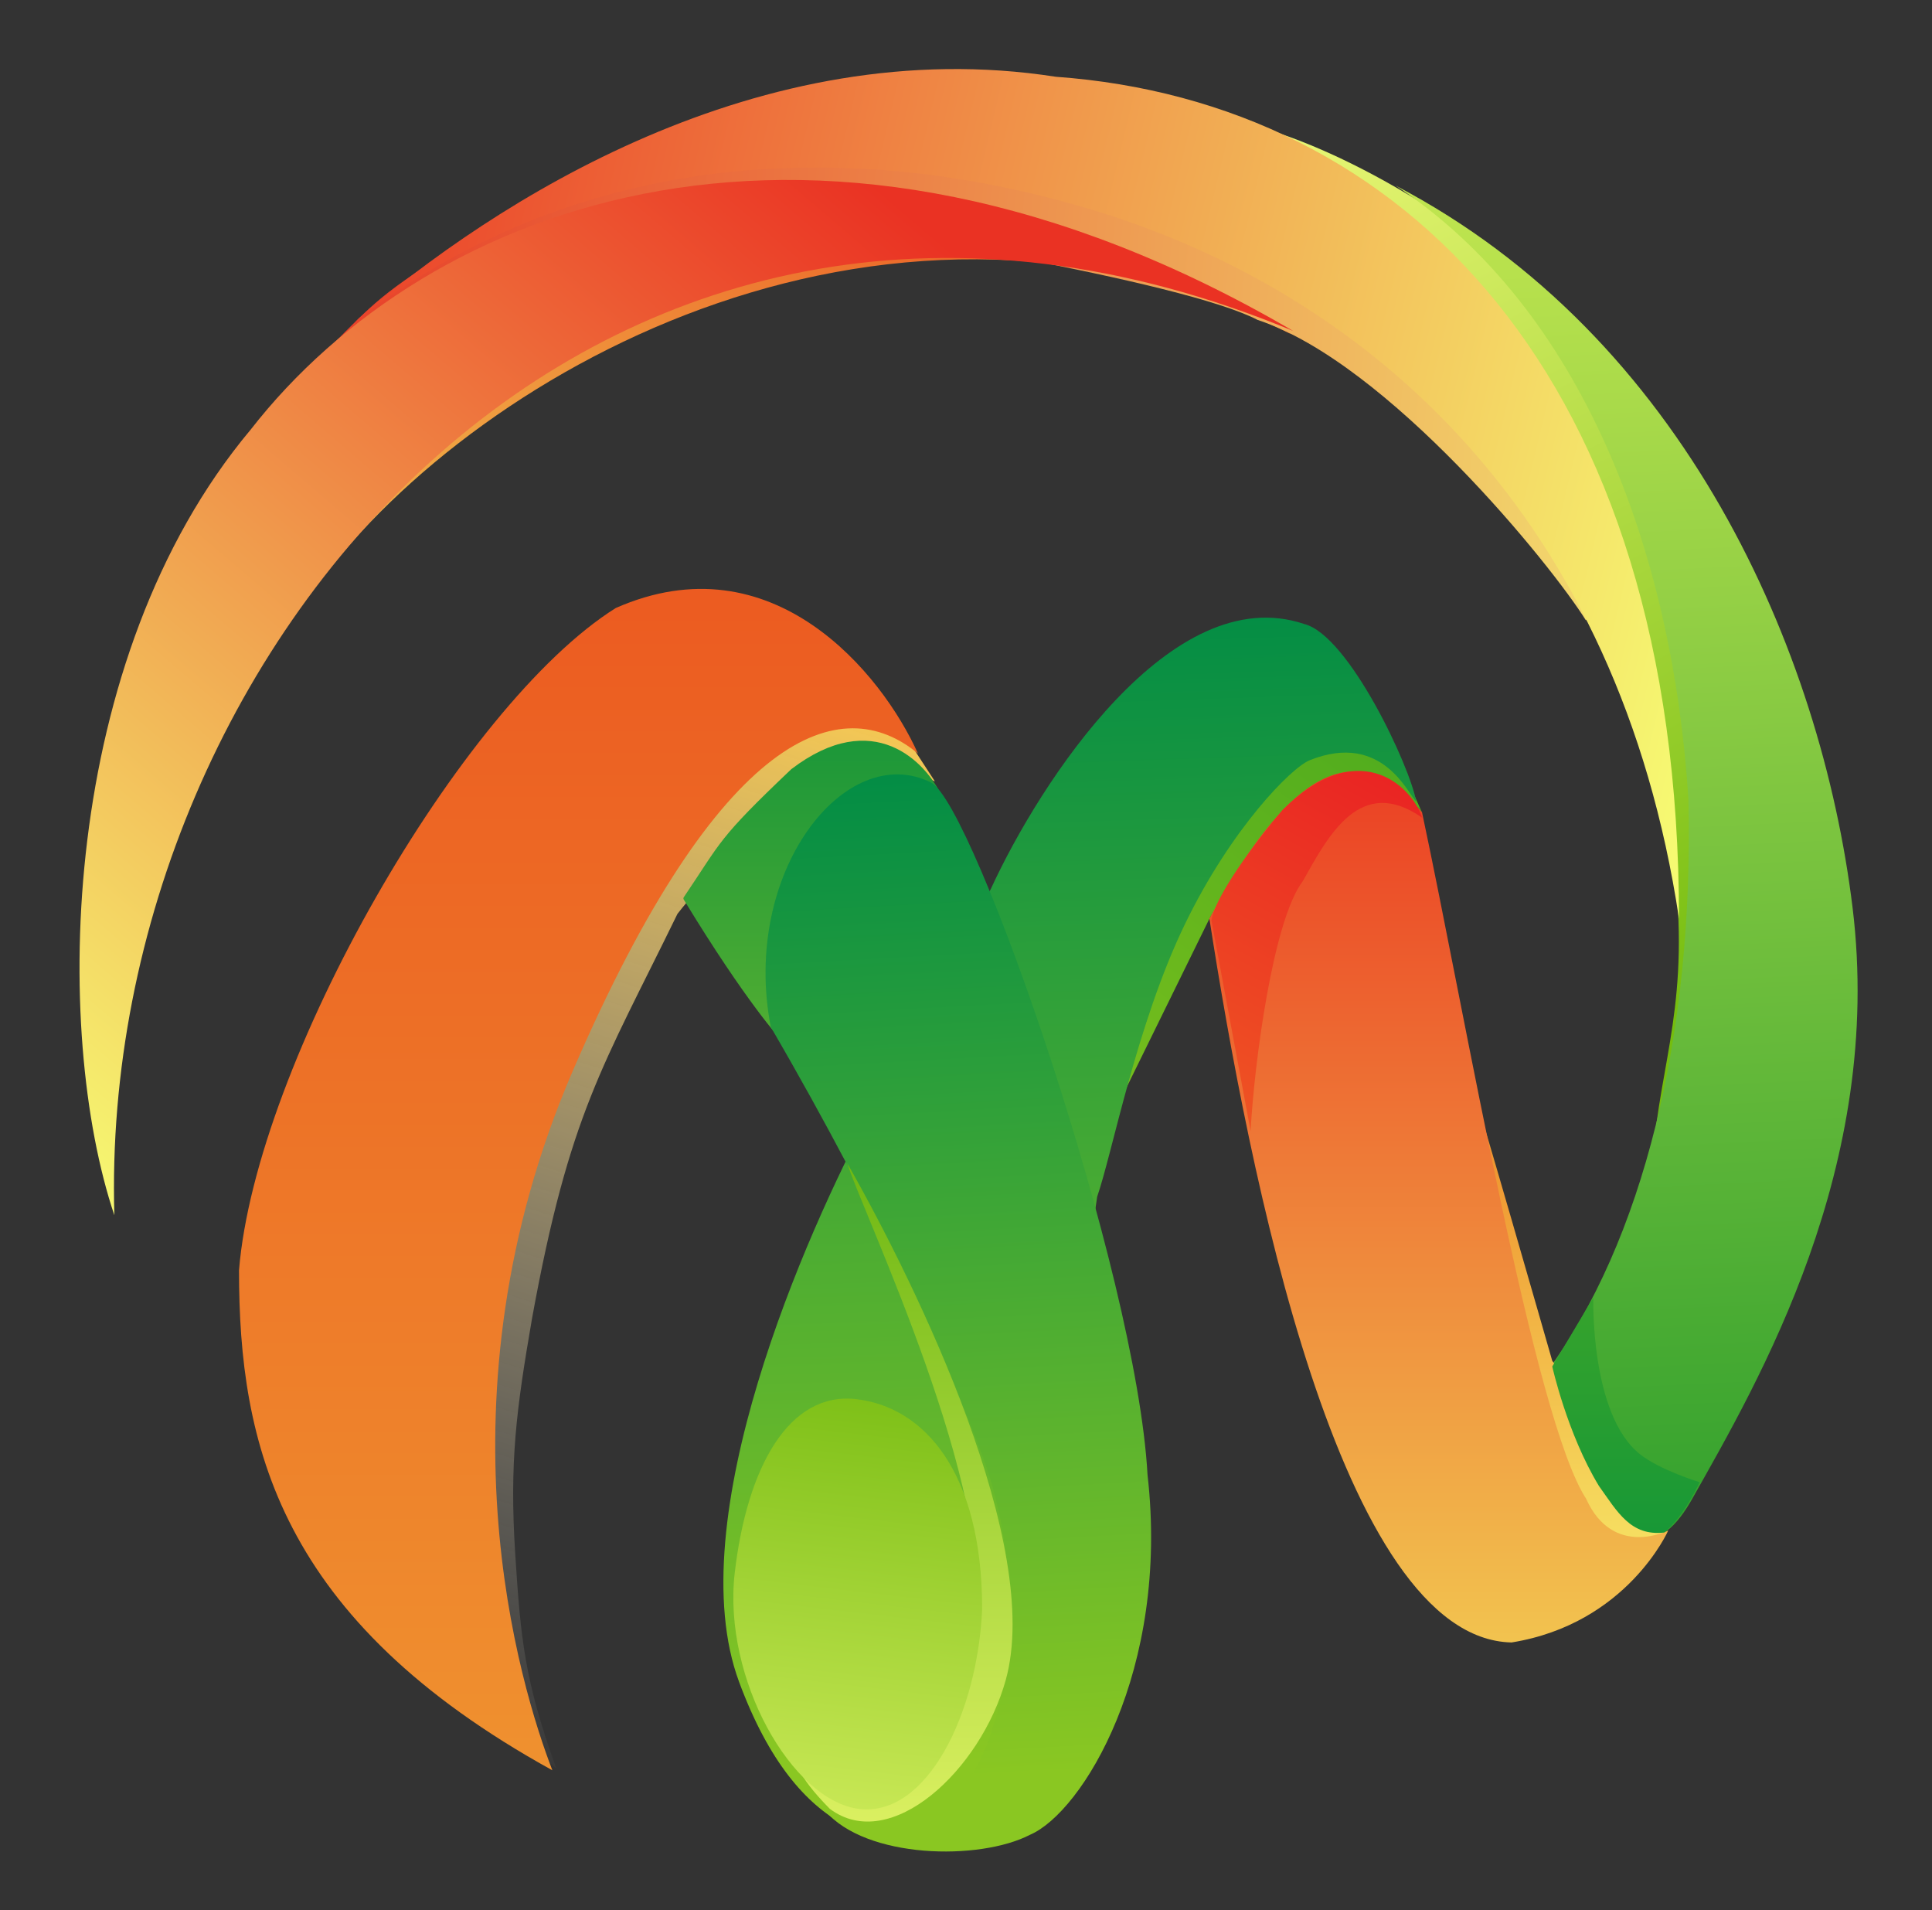 <svg width="954" height="943" viewBox="0 0 954 943" fill="none" xmlns="http://www.w3.org/2000/svg">
<rect x="0" y="0" width="954" height="943" fill="#333333" stroke="none"/>
<path d="M685.601 364.24L702.179 401.08C697.574 394.633 681.917 383.581 666.259 381.739C650.602 379.897 628.498 405.685 628.498 405.685C628.498 405.685 605.779 438.228 597.183 453.578L553.267 543L592.578 423.185L629.419 377.134L685.601 364.24Z" fill="url(#paint0_linear_401_1279)"/>
<path d="M637.551 164.984C442.295 68.277 237.83 179.72 156.78 288.4C151.255 210.114 283.881 132.748 283.881 132.748C362.781 127.222 548.212 88.54 637.551 164.984Z" fill="url(#paint1_linear_401_1279)"/>
<path d="M643.997 308.057C578.421 285.953 513.52 386.037 489.267 438.842L430.322 548.443C397.472 609.537 335.457 750.698 364.93 830.274C394.402 909.85 438.611 912.245 468.084 908.56C497.556 904.876 541.765 590.81 541.765 590.81C549.303 569.139 561.191 505.683 585.052 456.341C607.84 409.22 637.551 378.976 646.761 375.292C682.956 360.814 695.575 392.791 699.258 395.554C696.495 378.976 666.102 313.584 643.997 308.057Z" fill="url(#paint2_linear_401_1279)"/>
<path d="M461.636 385.739L447.821 364.556C423.875 343.372 395.323 356.267 387.034 364.556C381.508 370.082 268.517 472.14 253.485 505.471C232.302 552.443 214.804 723.752 245.197 832.432C245.197 832.432 259.635 861.573 274.67 872.957C259.012 829.669 257.093 809.067 254.407 767.04C251.509 721.697 254.981 695.767 262.696 650.992C281.117 549.68 297.695 526.654 334.536 451.131C360.599 417.57 415.586 376.529 415.586 376.529L433.085 374.687L461.636 385.739Z" fill="url(#paint3_linear_401_1279)"/>
<path d="M304.063 300.163C381.429 266.086 435.461 332.398 453.268 372.002C415.506 340.688 355.659 360.029 282.879 528.575C212.883 690.674 257.092 833.432 272.748 873.956C137.36 799.354 118.018 712.779 118.018 627.124C126.308 524.891 227.619 348.056 304.063 300.163Z" fill="url(#paint4_linear_401_1279)"/>
<path d="M390.719 379.739C431.243 348.792 457.339 376.055 465.321 393.554L385.767 513.5C385.767 513.5 368.705 495.21 337.605 444.058C337.402 443.723 337.417 443.279 337.636 442.955C356.575 414.944 354.113 414.513 390.719 379.739Z" fill="url(#paint5_linear_401_1279)"/>
<path d="M380.588 506.997C365.853 430.554 417.428 365.16 459.796 386.343C480.979 397.395 561.107 627.65 566.634 728.041C577.686 824.748 534.398 894.745 508.609 905.797C483.742 918.692 427.56 917.771 407.296 893.823C490.189 939.875 518.741 802.644 483.741 715.146C472.688 684.753 435.849 601.862 380.588 506.997Z" fill="url(#paint6_linear_401_1279)"/>
<path d="M185.331 149.643C173.043 160.317 155.858 179.115 155.858 179.115L353.877 102.671C427.558 113.109 584.131 138.775 620.972 157.932C685.443 179.115 766.492 279.506 783.071 306.216C818.069 264.77 632.945 79.645 492.029 82.408C460.347 67.672 340.676 83.022 284.801 92.54C284.801 92.54 219.145 120.268 185.331 149.643Z" fill="url(#paint7_linear_401_1279)"/>
<path d="M638.55 163.379C301.459 23.384 48.179 317.189 56.468 599.941C26.075 509.682 28.835 325.478 123.701 212.193C211.197 99.829 403.692 26.147 638.55 163.379Z" fill="url(#paint8_linear_401_1279)"/>
<path d="M738.863 125.697C667.945 71.356 611.762 59.383 618.21 63.068L766.493 203.062C766.941 284.25 818.158 360.085 826.359 425.027C835.029 493.678 819.912 523.576 816.228 570.548C882.541 433.316 806.285 186.022 738.863 125.697Z" fill="url(#paint9_linear_401_1279)"/>
<path d="M835.569 740.014C821.564 764.882 795.965 785.144 763.729 677.385C811.093 612.984 836.49 511.602 833.727 394.633C826.01 272.138 781.229 152.406 689.127 91.618C831.885 166.221 899.306 321.561 914.776 448.052C930.433 576.073 868.418 681.683 835.569 740.014Z" fill="url(#paint10_linear_401_1279)"/>
<path d="M521.367 37.9C375.365 15.175 244.278 98.987 175.203 158.853C282.039 75.961 413.745 66.587 536.24 102.671C678.194 144.487 799.502 256.712 829.07 453.556C829.07 184.64 691.892 50.171 521.367 37.9Z" fill="url(#paint11_linear_401_1279)"/>
<path d="M826.358 750.146L766.493 671.859C766.493 671.859 726.133 530.943 725.967 533.707C723.205 579.757 747.15 649.755 747.15 649.755L762.808 705.937L784.912 761.198L802.413 766.724L818.069 761.198L826.358 750.146Z" fill="url(#paint12_linear_401_1279)"/>
<path d="M746.387 810.854C661.654 809.012 616.524 578.143 597.183 453.499C648.023 358.45 680.074 375.213 702.179 401.001C723.669 501.699 757.44 700.332 783.228 739.935C796.491 769.408 823.753 755.593 823.753 755.593C823.753 755.593 803.49 801.644 746.387 810.854Z" fill="url(#paint13_linear_401_1279)"/>
<path d="M809.78 717.91C785.101 698.298 786.755 640.544 786.755 640.544L766.492 674.622C766.492 674.622 773.86 707.779 789.518 733.567C798.728 746.461 805.175 758.435 821.753 756.593C831.884 748.303 839.253 731.725 839.253 731.725C839.253 731.725 819.732 725.818 809.78 717.91Z" fill="url(#paint14_linear_401_1279)"/>
<path d="M496.635 829.353C515.055 763.04 453.347 635.94 418.349 574.231C425.717 598.178 492.951 738.172 480.978 801.723C472.688 856.984 345.711 828.413 409.767 893C439.71 915.413 484.256 873.919 496.635 829.353Z" fill="url(#paint15_linear_401_1279)"/>
<path d="M484.975 794.388C482.683 846.045 457.718 896.923 424.371 893.049C391.023 889.175 356.762 828.529 362.808 776.486C368.854 724.444 389.492 686.865 422.839 690.739C456.187 694.613 484.975 726.5 484.975 794.388Z" fill="url(#paint16_linear_401_1279)"/>
<path d="M643.312 435C628.576 454.341 619.366 524.645 617.524 558.416L598.183 454.341C599.104 447.894 607.393 430.948 633.181 400.001C670.022 363.161 696.731 387.107 702.258 403.685C671.864 382.502 656.207 411.974 643.312 435Z" fill="url(#paint17_linear_401_1279)"/>
<defs>
<linearGradient id="paint0_linear_401_1279" x1="682.043" y1="356.676" x2="546.213" y2="541.97" gradientUnits="userSpaceOnUse">
<stop stop-color="#50AC1E"/>
<stop offset="1" stop-color="#76BE1D"/>
</linearGradient>
<linearGradient id="paint1_linear_401_1279" x1="448.743" y1="102.355" x2="131.913" y2="270.901" gradientUnits="userSpaceOnUse">
<stop stop-color="#EC692A"/>
<stop offset="1" stop-color="#F2B94B"/>
</linearGradient>
<linearGradient id="paint2_linear_401_1279" x1="475.997" y1="305.323" x2="496.957" y2="910.654" gradientUnits="userSpaceOnUse">
<stop stop-color="#038D45"/>
<stop offset="0.932" stop-color="#8AC722"/>
</linearGradient>
<linearGradient id="paint3_linear_401_1279" x1="416.506" y1="353.503" x2="248.881" y2="884.93" gradientUnits="userSpaceOnUse">
<stop stop-color="#F4C754"/>
<stop offset="1" stop-color="#D9D9D9" stop-opacity="0"/>
<stop offset="1" stop-color="#E63A27"/>
</linearGradient>
<linearGradient id="paint4_linear_401_1279" x1="285.643" y1="290.737" x2="285.643" y2="873.956" gradientUnits="userSpaceOnUse">
<stop stop-color="#EC5B21"/>
<stop offset="1" stop-color="#EF912F"/>
</linearGradient>
<linearGradient id="paint5_linear_401_1279" x1="401.31" y1="365.676" x2="401.31" y2="516.049" gradientUnits="userSpaceOnUse">
<stop stop-color="#1C9739"/>
<stop offset="1" stop-color="#52AE32"/>
</linearGradient>
<linearGradient id="paint6_linear_401_1279" x1="444.138" y1="382.66" x2="473.211" y2="914.056" gradientUnits="userSpaceOnUse">
<stop stop-color="#038D45"/>
<stop offset="0.932" stop-color="#8AC722"/>
</linearGradient>
<linearGradient id="paint7_linear_401_1279" x1="786.755" y1="228.85" x2="131.912" y2="170.826" gradientUnits="userSpaceOnUse">
<stop stop-color="#F2D76D"/>
<stop offset="1" stop-color="#E73826"/>
</linearGradient>
<linearGradient id="paint8_linear_401_1279" x1="457.111" y1="112.723" x2="39.89" y2="600.862" gradientUnits="userSpaceOnUse">
<stop stop-color="#EA3223"/>
<stop offset="1" stop-color="#F6FC73"/>
</linearGradient>
<linearGradient id="paint9_linear_401_1279" x1="617.289" y1="39.121" x2="842.017" y2="495.024" gradientUnits="userSpaceOnUse">
<stop stop-color="#F0FA7B"/>
<stop offset="1" stop-color="#75BD0F"/>
</linearGradient>
<linearGradient id="paint10_linear_401_1279" x1="730.487" y1="74.577" x2="762.671" y2="760.315" gradientUnits="userSpaceOnUse">
<stop stop-color="#C4E750"/>
<stop offset="1" stop-color="#33A12E"/>
</linearGradient>
<linearGradient id="paint11_linear_401_1279" x1="855.833" y1="334.767" x2="102.761" y2="155.137" gradientUnits="userSpaceOnUse">
<stop stop-color="#F6FC73"/>
<stop offset="1" stop-color="#EA3223"/>
</linearGradient>
<linearGradient id="paint12_linear_401_1279" x1="760.967" y1="533.707" x2="776.051" y2="766.724" gradientUnits="userSpaceOnUse">
<stop stop-color="#EE8827"/>
<stop offset="1" stop-color="#F6E062"/>
</linearGradient>
<linearGradient id="paint13_linear_401_1279" x1="710.468" y1="380.899" x2="710.468" y2="810.854" gradientUnits="userSpaceOnUse">
<stop stop-color="#EB4024"/>
<stop offset="1" stop-color="#F2C34F"/>
</linearGradient>
<linearGradient id="paint14_linear_401_1279" x1="793.662" y1="640.544" x2="793.662" y2="767.645" gradientUnits="userSpaceOnUse">
<stop stop-color="#36A32C"/>
<stop offset="1" stop-color="#159737"/>
</linearGradient>
<linearGradient id="paint15_linear_401_1279" x1="453.646" y1="574.231" x2="453.646" y2="901.634" gradientUnits="userSpaceOnUse">
<stop stop-color="#6EB813"/>
<stop offset="1" stop-color="#DBF061"/>
</linearGradient>
<linearGradient id="paint16_linear_401_1279" x1="437.809" y1="691.551" x2="414.64" y2="890.991" gradientUnits="userSpaceOnUse">
<stop stop-color="#7EC018"/>
<stop offset="1" stop-color="#C7E754"/>
</linearGradient>
<linearGradient id="paint17_linear_401_1279" x1="703.179" y1="367.766" x2="598.183" y2="559.337" gradientUnits="userSpaceOnUse">
<stop stop-color="#E91F23"/>
<stop offset="1" stop-color="#EF5623"/>
</linearGradient>
</defs>
</svg>
